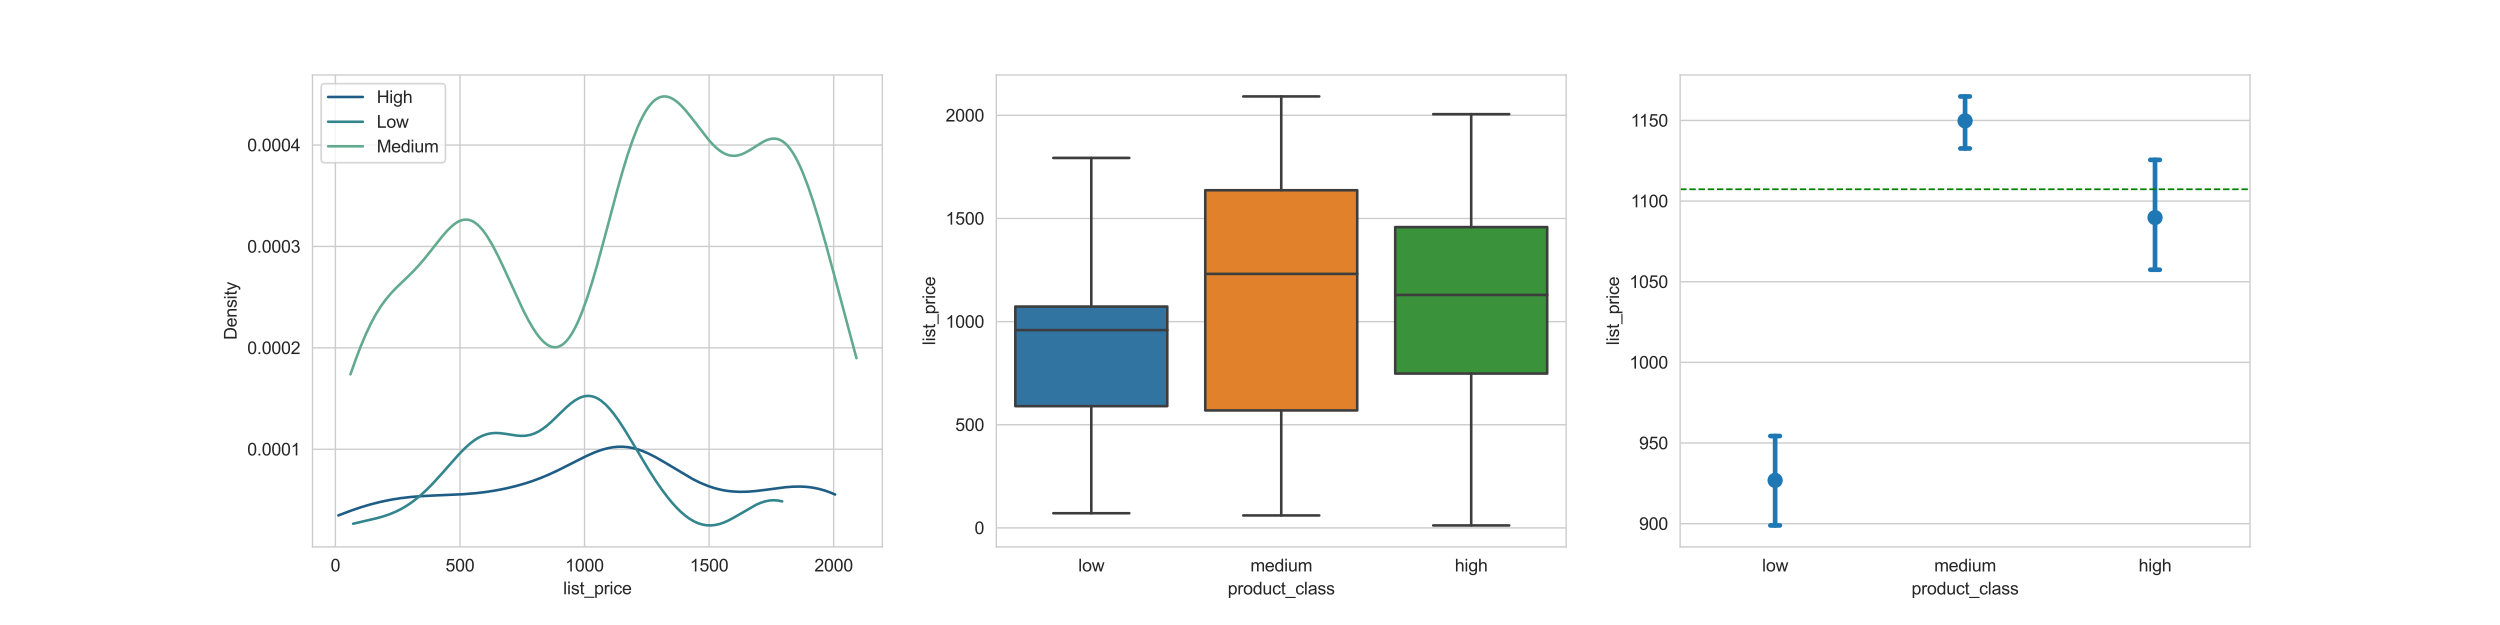 <?xml version="1.0" encoding="utf-8" standalone="no"?>
<!DOCTYPE svg PUBLIC "-//W3C//DTD SVG 1.1//EN"
  "http://www.w3.org/Graphics/SVG/1.1/DTD/svg11.dtd">
<svg height="360pt" version="1.1" viewBox="0 0 1440 360" width="1440pt" xmlns="http://www.w3.org/2000/svg" xmlns:xlink="http://www.w3.org/1999/xlink">
 <defs>
  <style type="text/css">*{stroke-linecap:butt;stroke-linejoin:round;}</style>
 </defs>
 <g id="figure_1">
  <g id="patch_1">
   <path d="M 0 360 
L 1440 360 
L 1440 0 
L 0 0 
z
" style="fill:#ffffff;"/>
  </g>
  <g id="axes_1">
   <g id="patch_2">
    <path d="M 180 315 
L 508.235 315 
L 508.235 43.2 
L 180 43.2 
z
" style="fill:#ffffff;"/>
   </g>
   <g id="matplotlib.axis_1">
    <g id="xtick_1">
     <g id="line2d_1">
      <path clip-path="url(#pbb5fc5c959)" d="M 193.196 315 
L 193.196 43.2 
" style="fill:none;stroke:#cccccc;stroke-linecap:round;stroke-width:0.8;"/>
     </g>
     <g id="text_1">
      <!-- 0 -->
      <g style="fill:#262626;" transform="translate(190.416 329.158)scale(0.1 -0.1)">
       <defs>
        <path d="M 266 2259 
Q 266 3072 433 3567 
Q 600 4063 929 4331 
Q 1259 4600 1759 4600 
Q 2128 4600 2406 4451 
Q 2684 4303 2865 4023 
Q 3047 3744 3150 3342 
Q 3253 2941 3253 2259 
Q 3253 1453 3087 958 
Q 2922 463 2592 192 
Q 2263 -78 1759 -78 
Q 1097 -78 719 397 
Q 266 969 266 2259 
z
M 844 2259 
Q 844 1131 1108 757 
Q 1372 384 1759 384 
Q 2147 384 2411 759 
Q 2675 1134 2675 2259 
Q 2675 3391 2411 3762 
Q 2147 4134 1753 4134 
Q 1366 4134 1134 3806 
Q 844 3388 844 2259 
z
" id="ArialMT-30" transform="scale(0.016)"/>
       </defs>
       <use xlink:href="#ArialMT-30"/>
      </g>
     </g>
    </g>
    <g id="xtick_2">
     <g id="line2d_2">
      <path clip-path="url(#pbb5fc5c959)" d="M 264.945 315 
L 264.945 43.2 
" style="fill:none;stroke:#cccccc;stroke-linecap:round;stroke-width:0.8;"/>
     </g>
     <g id="text_2">
      <!-- 500 -->
      <g style="fill:#262626;" transform="translate(256.603 329.158)scale(0.1 -0.1)">
       <defs>
        <path d="M 266 1200 
L 856 1250 
Q 922 819 1161 601 
Q 1400 384 1738 384 
Q 2144 384 2425 690 
Q 2706 997 2706 1503 
Q 2706 1984 2436 2262 
Q 2166 2541 1728 2541 
Q 1456 2541 1237 2417 
Q 1019 2294 894 2097 
L 366 2166 
L 809 4519 
L 3088 4519 
L 3088 3981 
L 1259 3981 
L 1013 2750 
Q 1425 3038 1878 3038 
Q 2478 3038 2890 2622 
Q 3303 2206 3303 1553 
Q 3303 931 2941 478 
Q 2500 -78 1738 -78 
Q 1113 -78 717 272 
Q 322 622 266 1200 
z
" id="ArialMT-35" transform="scale(0.016)"/>
       </defs>
       <use xlink:href="#ArialMT-35"/>
       <use x="55.615" xlink:href="#ArialMT-30"/>
       <use x="111.23" xlink:href="#ArialMT-30"/>
      </g>
     </g>
    </g>
    <g id="xtick_3">
     <g id="line2d_3">
      <path clip-path="url(#pbb5fc5c959)" d="M 336.693 315 
L 336.693 43.2 
" style="fill:none;stroke:#cccccc;stroke-linecap:round;stroke-width:0.8;"/>
     </g>
     <g id="text_3">
      <!-- 1000 -->
      <g style="fill:#262626;" transform="translate(325.571 329.158)scale(0.1 -0.1)">
       <defs>
        <path d="M 2384 0 
L 1822 0 
L 1822 3584 
Q 1619 3391 1289 3197 
Q 959 3003 697 2906 
L 697 3450 
Q 1169 3672 1522 3987 
Q 1875 4303 2022 4600 
L 2384 4600 
L 2384 0 
z
" id="ArialMT-31" transform="scale(0.016)"/>
       </defs>
       <use xlink:href="#ArialMT-31"/>
       <use x="55.615" xlink:href="#ArialMT-30"/>
       <use x="111.23" xlink:href="#ArialMT-30"/>
       <use x="166.846" xlink:href="#ArialMT-30"/>
      </g>
     </g>
    </g>
    <g id="xtick_4">
     <g id="line2d_4">
      <path clip-path="url(#pbb5fc5c959)" d="M 408.441 315 
L 408.441 43.2 
" style="fill:none;stroke:#cccccc;stroke-linecap:round;stroke-width:0.8;"/>
     </g>
     <g id="text_4">
      <!-- 1500 -->
      <g style="fill:#262626;" transform="translate(397.32 329.158)scale(0.1 -0.1)">
       <use xlink:href="#ArialMT-31"/>
       <use x="55.615" xlink:href="#ArialMT-35"/>
       <use x="111.23" xlink:href="#ArialMT-30"/>
       <use x="166.846" xlink:href="#ArialMT-30"/>
      </g>
     </g>
    </g>
    <g id="xtick_5">
     <g id="line2d_5">
      <path clip-path="url(#pbb5fc5c959)" d="M 480.19 315 
L 480.19 43.2 
" style="fill:none;stroke:#cccccc;stroke-linecap:round;stroke-width:0.8;"/>
     </g>
     <g id="text_5">
      <!-- 2000 -->
      <g style="fill:#262626;" transform="translate(469.068 329.158)scale(0.1 -0.1)">
       <defs>
        <path d="M 3222 541 
L 3222 0 
L 194 0 
Q 188 203 259 391 
Q 375 700 629 1000 
Q 884 1300 1366 1694 
Q 2113 2306 2375 2664 
Q 2638 3022 2638 3341 
Q 2638 3675 2398 3904 
Q 2159 4134 1775 4134 
Q 1369 4134 1125 3890 
Q 881 3647 878 3216 
L 300 3275 
Q 359 3922 746 4261 
Q 1134 4600 1788 4600 
Q 2447 4600 2831 4234 
Q 3216 3869 3216 3328 
Q 3216 3053 3103 2787 
Q 2991 2522 2730 2228 
Q 2469 1934 1863 1422 
Q 1356 997 1212 845 
Q 1069 694 975 541 
L 3222 541 
z
" id="ArialMT-32" transform="scale(0.016)"/>
       </defs>
       <use xlink:href="#ArialMT-32"/>
       <use x="55.615" xlink:href="#ArialMT-30"/>
       <use x="111.23" xlink:href="#ArialMT-30"/>
       <use x="166.846" xlink:href="#ArialMT-30"/>
      </g>
     </g>
    </g>
    <g id="text_6">
     <!-- list_price -->
     <g style="fill:#262626;" transform="translate(324.39 342.303)scale(0.1 -0.1)">
      <defs>
       <path d="M 409 0 
L 409 4581 
L 972 4581 
L 972 0 
L 409 0 
z
" id="ArialMT-6c" transform="scale(0.016)"/>
       <path d="M 425 3934 
L 425 4581 
L 988 4581 
L 988 3934 
L 425 3934 
z
M 425 0 
L 425 3319 
L 988 3319 
L 988 0 
L 425 0 
z
" id="ArialMT-69" transform="scale(0.016)"/>
       <path d="M 197 991 
L 753 1078 
Q 800 744 1014 566 
Q 1228 388 1613 388 
Q 2000 388 2187 545 
Q 2375 703 2375 916 
Q 2375 1106 2209 1216 
Q 2094 1291 1634 1406 
Q 1016 1563 777 1677 
Q 538 1791 414 1992 
Q 291 2194 291 2438 
Q 291 2659 392 2848 
Q 494 3038 669 3163 
Q 800 3259 1026 3326 
Q 1253 3394 1513 3394 
Q 1903 3394 2198 3281 
Q 2494 3169 2634 2976 
Q 2775 2784 2828 2463 
L 2278 2388 
Q 2241 2644 2061 2787 
Q 1881 2931 1553 2931 
Q 1166 2931 1000 2803 
Q 834 2675 834 2503 
Q 834 2394 903 2306 
Q 972 2216 1119 2156 
Q 1203 2125 1616 2013 
Q 2213 1853 2448 1751 
Q 2684 1650 2818 1456 
Q 2953 1263 2953 975 
Q 2953 694 2789 445 
Q 2625 197 2315 61 
Q 2006 -75 1616 -75 
Q 969 -75 630 194 
Q 291 463 197 991 
z
" id="ArialMT-73" transform="scale(0.016)"/>
       <path d="M 1650 503 
L 1731 6 
Q 1494 -44 1306 -44 
Q 1000 -44 831 53 
Q 663 150 594 308 
Q 525 466 525 972 
L 525 2881 
L 113 2881 
L 113 3319 
L 525 3319 
L 525 4141 
L 1084 4478 
L 1084 3319 
L 1650 3319 
L 1650 2881 
L 1084 2881 
L 1084 941 
Q 1084 700 1114 631 
Q 1144 563 1211 522 
Q 1278 481 1403 481 
Q 1497 481 1650 503 
z
" id="ArialMT-74" transform="scale(0.016)"/>
       <path d="M -97 -1272 
L -97 -866 
L 3631 -866 
L 3631 -1272 
L -97 -1272 
z
" id="ArialMT-5f" transform="scale(0.016)"/>
       <path d="M 422 -1272 
L 422 3319 
L 934 3319 
L 934 2888 
Q 1116 3141 1344 3267 
Q 1572 3394 1897 3394 
Q 2322 3394 2647 3175 
Q 2972 2956 3137 2557 
Q 3303 2159 3303 1684 
Q 3303 1175 3120 767 
Q 2938 359 2589 142 
Q 2241 -75 1856 -75 
Q 1575 -75 1351 44 
Q 1128 163 984 344 
L 984 -1272 
L 422 -1272 
z
M 931 1641 
Q 931 1000 1190 694 
Q 1450 388 1819 388 
Q 2194 388 2461 705 
Q 2728 1022 2728 1688 
Q 2728 2322 2467 2637 
Q 2206 2953 1844 2953 
Q 1484 2953 1207 2617 
Q 931 2281 931 1641 
z
" id="ArialMT-70" transform="scale(0.016)"/>
       <path d="M 416 0 
L 416 3319 
L 922 3319 
L 922 2816 
Q 1116 3169 1280 3281 
Q 1444 3394 1641 3394 
Q 1925 3394 2219 3213 
L 2025 2691 
Q 1819 2813 1613 2813 
Q 1428 2813 1281 2702 
Q 1134 2591 1072 2394 
Q 978 2094 978 1738 
L 978 0 
L 416 0 
z
" id="ArialMT-72" transform="scale(0.016)"/>
       <path d="M 2588 1216 
L 3141 1144 
Q 3050 572 2676 248 
Q 2303 -75 1759 -75 
Q 1078 -75 664 370 
Q 250 816 250 1647 
Q 250 2184 428 2587 
Q 606 2991 970 3192 
Q 1334 3394 1763 3394 
Q 2303 3394 2647 3120 
Q 2991 2847 3088 2344 
L 2541 2259 
Q 2463 2594 2264 2762 
Q 2066 2931 1784 2931 
Q 1359 2931 1093 2626 
Q 828 2322 828 1663 
Q 828 994 1084 691 
Q 1341 388 1753 388 
Q 2084 388 2306 591 
Q 2528 794 2588 1216 
z
" id="ArialMT-63" transform="scale(0.016)"/>
       <path d="M 2694 1069 
L 3275 997 
Q 3138 488 2766 206 
Q 2394 -75 1816 -75 
Q 1088 -75 661 373 
Q 234 822 234 1631 
Q 234 2469 665 2931 
Q 1097 3394 1784 3394 
Q 2450 3394 2872 2941 
Q 3294 2488 3294 1666 
Q 3294 1616 3291 1516 
L 816 1516 
Q 847 969 1125 678 
Q 1403 388 1819 388 
Q 2128 388 2347 550 
Q 2566 713 2694 1069 
z
M 847 1978 
L 2700 1978 
Q 2663 2397 2488 2606 
Q 2219 2931 1791 2931 
Q 1403 2931 1139 2672 
Q 875 2413 847 1978 
z
" id="ArialMT-65" transform="scale(0.016)"/>
      </defs>
      <use xlink:href="#ArialMT-6c"/>
      <use x="22.217" xlink:href="#ArialMT-69"/>
      <use x="44.434" xlink:href="#ArialMT-73"/>
      <use x="94.434" xlink:href="#ArialMT-74"/>
      <use x="122.217" xlink:href="#ArialMT-5f"/>
      <use x="177.832" xlink:href="#ArialMT-70"/>
      <use x="233.447" xlink:href="#ArialMT-72"/>
      <use x="266.748" xlink:href="#ArialMT-69"/>
      <use x="288.965" xlink:href="#ArialMT-63"/>
      <use x="338.965" xlink:href="#ArialMT-65"/>
     </g>
    </g>
   </g>
   <g id="matplotlib.axis_2">
    <g id="ytick_1">
     <g id="line2d_6">
      <path clip-path="url(#pbb5fc5c959)" d="M 180 258.778 
L 508.235 258.778 
" style="fill:none;stroke:#cccccc;stroke-linecap:round;stroke-width:0.8;"/>
     </g>
     <g id="text_7">
      <!-- 0.0001 -->
      <g style="fill:#262626;" transform="translate(142.417 262.357)scale(0.1 -0.1)">
       <defs>
        <path d="M 581 0 
L 581 641 
L 1222 641 
L 1222 0 
L 581 0 
z
" id="ArialMT-2e" transform="scale(0.016)"/>
       </defs>
       <use xlink:href="#ArialMT-30"/>
       <use x="55.615" xlink:href="#ArialMT-2e"/>
       <use x="83.398" xlink:href="#ArialMT-30"/>
       <use x="139.014" xlink:href="#ArialMT-30"/>
       <use x="194.629" xlink:href="#ArialMT-30"/>
       <use x="250.244" xlink:href="#ArialMT-31"/>
      </g>
     </g>
    </g>
    <g id="ytick_2">
     <g id="line2d_7">
      <path clip-path="url(#pbb5fc5c959)" d="M 180 200.366 
L 508.235 200.366 
" style="fill:none;stroke:#cccccc;stroke-linecap:round;stroke-width:0.8;"/>
     </g>
     <g id="text_8">
      <!-- 0.0002 -->
      <g style="fill:#262626;" transform="translate(142.417 203.945)scale(0.1 -0.1)">
       <use xlink:href="#ArialMT-30"/>
       <use x="55.615" xlink:href="#ArialMT-2e"/>
       <use x="83.398" xlink:href="#ArialMT-30"/>
       <use x="139.014" xlink:href="#ArialMT-30"/>
       <use x="194.629" xlink:href="#ArialMT-30"/>
       <use x="250.244" xlink:href="#ArialMT-32"/>
      </g>
     </g>
    </g>
    <g id="ytick_3">
     <g id="line2d_8">
      <path clip-path="url(#pbb5fc5c959)" d="M 180 141.954 
L 508.235 141.954 
" style="fill:none;stroke:#cccccc;stroke-linecap:round;stroke-width:0.8;"/>
     </g>
     <g id="text_9">
      <!-- 0.0003 -->
      <g style="fill:#262626;" transform="translate(142.417 145.533)scale(0.1 -0.1)">
       <defs>
        <path d="M 269 1209 
L 831 1284 
Q 928 806 1161 595 
Q 1394 384 1728 384 
Q 2125 384 2398 659 
Q 2672 934 2672 1341 
Q 2672 1728 2419 1979 
Q 2166 2231 1775 2231 
Q 1616 2231 1378 2169 
L 1441 2663 
Q 1497 2656 1531 2656 
Q 1891 2656 2178 2843 
Q 2466 3031 2466 3422 
Q 2466 3731 2256 3934 
Q 2047 4138 1716 4138 
Q 1388 4138 1169 3931 
Q 950 3725 888 3313 
L 325 3413 
Q 428 3978 793 4289 
Q 1159 4600 1703 4600 
Q 2078 4600 2393 4439 
Q 2709 4278 2876 4000 
Q 3044 3722 3044 3409 
Q 3044 3113 2884 2869 
Q 2725 2625 2413 2481 
Q 2819 2388 3044 2092 
Q 3269 1797 3269 1353 
Q 3269 753 2831 336 
Q 2394 -81 1725 -81 
Q 1122 -81 723 278 
Q 325 638 269 1209 
z
" id="ArialMT-33" transform="scale(0.016)"/>
       </defs>
       <use xlink:href="#ArialMT-30"/>
       <use x="55.615" xlink:href="#ArialMT-2e"/>
       <use x="83.398" xlink:href="#ArialMT-30"/>
       <use x="139.014" xlink:href="#ArialMT-30"/>
       <use x="194.629" xlink:href="#ArialMT-30"/>
       <use x="250.244" xlink:href="#ArialMT-33"/>
      </g>
     </g>
    </g>
    <g id="ytick_4">
     <g id="line2d_9">
      <path clip-path="url(#pbb5fc5c959)" d="M 180 83.543 
L 508.235 83.543 
" style="fill:none;stroke:#cccccc;stroke-linecap:round;stroke-width:0.8;"/>
     </g>
     <g id="text_10">
      <!-- 0.0004 -->
      <g style="fill:#262626;" transform="translate(142.417 87.122)scale(0.1 -0.1)">
       <defs>
        <path d="M 2069 0 
L 2069 1097 
L 81 1097 
L 81 1613 
L 2172 4581 
L 2631 4581 
L 2631 1613 
L 3250 1613 
L 3250 1097 
L 2631 1097 
L 2631 0 
L 2069 0 
z
M 2069 1613 
L 2069 3678 
L 634 1613 
L 2069 1613 
z
" id="ArialMT-34" transform="scale(0.016)"/>
       </defs>
       <use xlink:href="#ArialMT-30"/>
       <use x="55.615" xlink:href="#ArialMT-2e"/>
       <use x="83.398" xlink:href="#ArialMT-30"/>
       <use x="139.014" xlink:href="#ArialMT-30"/>
       <use x="194.629" xlink:href="#ArialMT-30"/>
       <use x="250.244" xlink:href="#ArialMT-34"/>
      </g>
     </g>
    </g>
    <g id="text_11">
     <!-- Density -->
     <g style="fill:#262626;" transform="translate(136.312 195.772)rotate(-90)scale(0.1 -0.1)">
      <defs>
       <path d="M 494 0 
L 494 4581 
L 2072 4581 
Q 2606 4581 2888 4516 
Q 3281 4425 3559 4188 
Q 3922 3881 4101 3404 
Q 4281 2928 4281 2316 
Q 4281 1794 4159 1391 
Q 4038 988 3847 723 
Q 3656 459 3429 307 
Q 3203 156 2883 78 
Q 2563 0 2147 0 
L 494 0 
z
M 1100 541 
L 2078 541 
Q 2531 541 2789 625 
Q 3047 709 3200 863 
Q 3416 1078 3536 1442 
Q 3656 1806 3656 2325 
Q 3656 3044 3420 3430 
Q 3184 3816 2847 3947 
Q 2603 4041 2063 4041 
L 1100 4041 
L 1100 541 
z
" id="ArialMT-44" transform="scale(0.016)"/>
       <path d="M 422 0 
L 422 3319 
L 928 3319 
L 928 2847 
Q 1294 3394 1984 3394 
Q 2284 3394 2536 3286 
Q 2788 3178 2913 3003 
Q 3038 2828 3088 2588 
Q 3119 2431 3119 2041 
L 3119 0 
L 2556 0 
L 2556 2019 
Q 2556 2363 2490 2533 
Q 2425 2703 2258 2804 
Q 2091 2906 1866 2906 
Q 1506 2906 1245 2678 
Q 984 2450 984 1813 
L 984 0 
L 422 0 
z
" id="ArialMT-6e" transform="scale(0.016)"/>
       <path d="M 397 -1278 
L 334 -750 
Q 519 -800 656 -800 
Q 844 -800 956 -737 
Q 1069 -675 1141 -563 
Q 1194 -478 1313 -144 
Q 1328 -97 1363 -6 
L 103 3319 
L 709 3319 
L 1400 1397 
Q 1534 1031 1641 628 
Q 1738 1016 1872 1384 
L 2581 3319 
L 3144 3319 
L 1881 -56 
Q 1678 -603 1566 -809 
Q 1416 -1088 1222 -1217 
Q 1028 -1347 759 -1347 
Q 597 -1347 397 -1278 
z
" id="ArialMT-79" transform="scale(0.016)"/>
      </defs>
      <use xlink:href="#ArialMT-44"/>
      <use x="72.217" xlink:href="#ArialMT-65"/>
      <use x="127.832" xlink:href="#ArialMT-6e"/>
      <use x="183.447" xlink:href="#ArialMT-73"/>
      <use x="233.447" xlink:href="#ArialMT-69"/>
      <use x="255.664" xlink:href="#ArialMT-74"/>
      <use x="283.447" xlink:href="#ArialMT-79"/>
     </g>
    </g>
   </g>
   <g id="line2d_10">
    <path clip-path="url(#pbb5fc5c959)" d="M 194.92 296.869 
L 202.108 294.143 
L 207.858 292.19 
L 213.609 290.478 
L 219.359 289.028 
L 225.109 287.848 
L 230.86 286.933 
L 236.61 286.261 
L 242.361 285.795 
L 250.986 285.363 
L 266.8 284.669 
L 273.988 284.081 
L 279.738 283.4 
L 285.489 282.506 
L 291.239 281.383 
L 296.989 280.013 
L 302.74 278.372 
L 307.053 276.945 
L 311.365 275.337 
L 315.678 273.545 
L 321.429 270.891 
L 328.617 267.272 
L 337.242 262.923 
L 341.555 260.983 
L 344.43 259.854 
L 347.305 258.897 
L 350.181 258.142 
L 353.056 257.615 
L 355.931 257.336 
L 358.806 257.319 
L 361.681 257.57 
L 364.557 258.086 
L 367.432 258.858 
L 370.307 259.868 
L 373.182 261.091 
L 377.495 263.26 
L 381.808 265.722 
L 399.059 275.974 
L 403.372 278.087 
L 407.684 279.868 
L 410.56 280.852 
L 413.435 281.667 
L 416.31 282.311 
L 419.185 282.789 
L 422.06 283.106 
L 426.373 283.302 
L 430.686 283.204 
L 434.999 282.87 
L 440.749 282.176 
L 452.25 280.668 
L 456.563 280.331 
L 460.876 280.251 
L 463.751 280.376 
L 466.626 280.664 
L 469.501 281.128 
L 472.376 281.776 
L 475.252 282.612 
L 478.127 283.634 
L 481.002 284.834 
L 481.002 284.834 
" style="fill:none;stroke:#1e5d86;stroke-linecap:round;stroke-width:1.5;"/>
   </g>
   <g id="line2d_11">
    <path clip-path="url(#pbb5fc5c959)" d="M 203.408 301.688 
L 209.617 300.214 
L 217.069 298.477 
L 220.794 297.434 
L 224.52 296.163 
L 228.246 294.594 
L 230.73 293.355 
L 233.213 291.946 
L 235.697 290.359 
L 238.181 288.589 
L 241.907 285.59 
L 245.633 282.192 
L 249.358 278.433 
L 254.326 272.987 
L 264.261 261.756 
L 267.987 257.974 
L 270.471 255.743 
L 272.955 253.805 
L 275.438 252.203 
L 277.922 250.962 
L 280.406 250.092 
L 282.89 249.58 
L 285.374 249.394 
L 287.858 249.48 
L 291.583 249.957 
L 297.793 250.914 
L 300.277 251.071 
L 302.76 250.968 
L 305.244 250.537 
L 307.728 249.734 
L 310.212 248.541 
L 312.696 246.97 
L 315.18 245.06 
L 317.663 242.875 
L 322.631 238.057 
L 326.357 234.491 
L 328.841 232.361 
L 331.324 230.56 
L 333.808 229.188 
L 335.05 228.689 
L 336.292 228.327 
L 337.534 228.107 
L 338.776 228.035 
L 340.018 228.114 
L 341.26 228.347 
L 342.502 228.734 
L 343.743 229.273 
L 344.985 229.964 
L 346.227 230.801 
L 348.711 232.897 
L 351.195 235.508 
L 353.679 238.57 
L 356.163 242.01 
L 359.888 247.707 
L 364.856 255.903 
L 373.549 270.417 
L 377.275 276.262 
L 381.001 281.708 
L 384.727 286.668 
L 387.21 289.666 
L 389.694 292.394 
L 392.178 294.834 
L 394.662 296.967 
L 397.146 298.778 
L 399.629 300.251 
L 402.113 301.377 
L 404.597 302.15 
L 407.081 302.568 
L 409.565 302.637 
L 412.049 302.373 
L 414.532 301.796 
L 417.016 300.938 
L 419.5 299.839 
L 423.226 297.846 
L 435.645 290.678 
L 438.129 289.623 
L 440.612 288.826 
L 443.096 288.324 
L 445.58 288.145 
L 448.064 288.301 
L 450.548 288.794 
L 450.548 288.794 
" style="fill:none;stroke:#33858d;stroke-linecap:round;stroke-width:1.5;"/>
   </g>
   <g id="line2d_12">
    <path clip-path="url(#pbb5fc5c959)" d="M 201.855 215.631 
L 204.784 207.351 
L 207.713 199.658 
L 210.643 192.668 
L 213.572 186.447 
L 216.501 181.013 
L 219.43 176.333 
L 222.36 172.323 
L 225.289 168.859 
L 228.218 165.789 
L 234.077 160.166 
L 238.471 155.812 
L 241.4 152.651 
L 244.329 149.24 
L 248.723 143.744 
L 254.582 136.318 
L 257.511 132.958 
L 260.44 130.109 
L 261.905 128.941 
L 263.369 127.975 
L 264.834 127.232 
L 266.299 126.732 
L 267.763 126.489 
L 269.228 126.516 
L 270.692 126.821 
L 272.157 127.408 
L 273.622 128.279 
L 275.086 129.429 
L 276.551 130.853 
L 278.016 132.54 
L 279.48 134.477 
L 280.945 136.648 
L 283.874 141.613 
L 286.803 147.262 
L 289.733 153.403 
L 301.45 178.871 
L 304.379 184.508 
L 307.308 189.503 
L 308.773 191.71 
L 310.237 193.696 
L 311.702 195.445 
L 313.167 196.936 
L 314.631 198.154 
L 316.096 199.082 
L 317.56 199.704 
L 319.025 200.005 
L 320.49 199.974 
L 321.954 199.6 
L 323.419 198.872 
L 324.884 197.784 
L 326.348 196.331 
L 327.813 194.512 
L 329.277 192.327 
L 330.742 189.78 
L 332.207 186.879 
L 333.671 183.632 
L 335.136 180.054 
L 338.065 171.972 
L 340.994 162.801 
L 343.924 152.754 
L 348.318 136.596 
L 355.641 109.124 
L 358.57 98.779 
L 361.499 89.193 
L 364.428 80.583 
L 367.358 73.121 
L 368.822 69.861 
L 370.287 66.929 
L 371.752 64.333 
L 373.216 62.078 
L 374.681 60.164 
L 376.145 58.59 
L 377.61 57.35 
L 379.075 56.438 
L 380.539 55.843 
L 382.004 55.555 
L 383.469 55.558 
L 384.933 55.838 
L 386.398 56.377 
L 387.862 57.156 
L 389.327 58.156 
L 390.792 59.356 
L 392.256 60.733 
L 395.186 63.928 
L 398.115 67.552 
L 408.367 80.781 
L 411.296 83.931 
L 412.761 85.296 
L 414.226 86.498 
L 415.69 87.524 
L 417.155 88.362 
L 418.62 89.006 
L 420.084 89.45 
L 421.549 89.694 
L 423.013 89.741 
L 424.478 89.598 
L 425.943 89.276 
L 427.407 88.79 
L 428.872 88.159 
L 431.801 86.554 
L 439.124 81.933 
L 440.589 81.176 
L 442.054 80.555 
L 443.518 80.106 
L 444.983 79.861 
L 446.447 79.848 
L 447.912 80.095 
L 449.377 80.624 
L 450.841 81.454 
L 452.306 82.601 
L 453.771 84.074 
L 455.235 85.88 
L 456.7 88.02 
L 458.164 90.493 
L 459.629 93.29 
L 461.094 96.403 
L 462.558 99.817 
L 465.488 107.483 
L 468.417 116.13 
L 471.346 125.582 
L 475.74 140.875 
L 481.599 162.484 
L 493.316 206.302 
L 493.316 206.302 
" style="fill:none;stroke:#61aa90;stroke-linecap:round;stroke-width:1.5;"/>
   </g>
   <g id="patch_3">
    <path d="M 180 315 
L 180 43.2 
" style="fill:none;stroke:#cccccc;stroke-linecap:square;stroke-linejoin:miter;stroke-width:0.8;"/>
   </g>
   <g id="patch_4">
    <path d="M 508.235 315 
L 508.235 43.2 
" style="fill:none;stroke:#cccccc;stroke-linecap:square;stroke-linejoin:miter;stroke-width:0.8;"/>
   </g>
   <g id="patch_5">
    <path d="M 180 315 
L 508.235 315 
" style="fill:none;stroke:#cccccc;stroke-linecap:square;stroke-linejoin:miter;stroke-width:0.8;"/>
   </g>
   <g id="patch_6">
    <path d="M 180 43.2 
L 508.235 43.2 
" style="fill:none;stroke:#cccccc;stroke-linecap:square;stroke-linejoin:miter;stroke-width:0.8;"/>
   </g>
   <g id="legend_1">
    <g id="patch_7">
     <path d="M 187 93.753 
L 254.564 93.753 
Q 256.564 93.753 256.564 91.753 
L 256.564 50.2 
Q 256.564 48.2 254.564 48.2 
L 187 48.2 
Q 185 48.2 185 50.2 
L 185 91.753 
Q 185 93.753 187 93.753 
z
" style="fill:#ffffff;opacity:0.8;stroke:#cccccc;stroke-linejoin:miter;"/>
    </g>
    <g id="line2d_13">
     <path d="M 189 55.858 
L 209 55.858 
" style="fill:none;stroke:#1e5d86;stroke-linecap:round;stroke-width:1.5;"/>
    </g>
    <g id="line2d_14"/>
    <g id="text_12">
     <!-- High -->
     <g style="fill:#262626;" transform="translate(217 59.358)scale(0.1 -0.1)">
      <defs>
       <path d="M 513 0 
L 513 4581 
L 1119 4581 
L 1119 2700 
L 3500 2700 
L 3500 4581 
L 4106 4581 
L 4106 0 
L 3500 0 
L 3500 2159 
L 1119 2159 
L 1119 0 
L 513 0 
z
" id="ArialMT-48" transform="scale(0.016)"/>
       <path d="M 319 -275 
L 866 -356 
Q 900 -609 1056 -725 
Q 1266 -881 1628 -881 
Q 2019 -881 2231 -725 
Q 2444 -569 2519 -288 
Q 2563 -116 2559 434 
Q 2191 0 1641 0 
Q 956 0 581 494 
Q 206 988 206 1678 
Q 206 2153 378 2554 
Q 550 2956 876 3175 
Q 1203 3394 1644 3394 
Q 2231 3394 2613 2919 
L 2613 3319 
L 3131 3319 
L 3131 450 
Q 3131 -325 2973 -648 
Q 2816 -972 2473 -1159 
Q 2131 -1347 1631 -1347 
Q 1038 -1347 672 -1080 
Q 306 -813 319 -275 
z
M 784 1719 
Q 784 1066 1043 766 
Q 1303 466 1694 466 
Q 2081 466 2343 764 
Q 2606 1063 2606 1700 
Q 2606 2309 2336 2618 
Q 2066 2928 1684 2928 
Q 1309 2928 1046 2623 
Q 784 2319 784 1719 
z
" id="ArialMT-67" transform="scale(0.016)"/>
       <path d="M 422 0 
L 422 4581 
L 984 4581 
L 984 2938 
Q 1378 3394 1978 3394 
Q 2347 3394 2619 3248 
Q 2891 3103 3008 2847 
Q 3125 2591 3125 2103 
L 3125 0 
L 2563 0 
L 2563 2103 
Q 2563 2525 2380 2717 
Q 2197 2909 1863 2909 
Q 1613 2909 1392 2779 
Q 1172 2650 1078 2428 
Q 984 2206 984 1816 
L 984 0 
L 422 0 
z
" id="ArialMT-68" transform="scale(0.016)"/>
      </defs>
      <use xlink:href="#ArialMT-48"/>
      <use x="72.217" xlink:href="#ArialMT-69"/>
      <use x="94.434" xlink:href="#ArialMT-67"/>
      <use x="150.049" xlink:href="#ArialMT-68"/>
     </g>
    </g>
    <g id="line2d_15">
     <path d="M 189 70.12 
L 209 70.12 
" style="fill:none;stroke:#33858d;stroke-linecap:round;stroke-width:1.5;"/>
    </g>
    <g id="line2d_16"/>
    <g id="text_13">
     <!-- Low -->
     <g style="fill:#262626;" transform="translate(217 73.62)scale(0.1 -0.1)">
      <defs>
       <path d="M 469 0 
L 469 4581 
L 1075 4581 
L 1075 541 
L 3331 541 
L 3331 0 
L 469 0 
z
" id="ArialMT-4c" transform="scale(0.016)"/>
       <path d="M 213 1659 
Q 213 2581 725 3025 
Q 1153 3394 1769 3394 
Q 2453 3394 2887 2945 
Q 3322 2497 3322 1706 
Q 3322 1066 3130 698 
Q 2938 331 2570 128 
Q 2203 -75 1769 -75 
Q 1072 -75 642 372 
Q 213 819 213 1659 
z
M 791 1659 
Q 791 1022 1069 705 
Q 1347 388 1769 388 
Q 2188 388 2466 706 
Q 2744 1025 2744 1678 
Q 2744 2294 2464 2611 
Q 2184 2928 1769 2928 
Q 1347 2928 1069 2612 
Q 791 2297 791 1659 
z
" id="ArialMT-6f" transform="scale(0.016)"/>
       <path d="M 1034 0 
L 19 3319 
L 600 3319 
L 1128 1403 
L 1325 691 
Q 1338 744 1497 1375 
L 2025 3319 
L 2603 3319 
L 3100 1394 
L 3266 759 
L 3456 1400 
L 4025 3319 
L 4572 3319 
L 3534 0 
L 2950 0 
L 2422 1988 
L 2294 2553 
L 1622 0 
L 1034 0 
z
" id="ArialMT-77" transform="scale(0.016)"/>
      </defs>
      <use xlink:href="#ArialMT-4c"/>
      <use x="55.615" xlink:href="#ArialMT-6f"/>
      <use x="111.23" xlink:href="#ArialMT-77"/>
     </g>
    </g>
    <g id="line2d_17">
     <path d="M 189 84.266 
L 209 84.266 
" style="fill:none;stroke:#61aa90;stroke-linecap:round;stroke-width:1.5;"/>
    </g>
    <g id="line2d_18"/>
    <g id="text_14">
     <!-- Medium -->
     <g style="fill:#262626;" transform="translate(217 87.766)scale(0.1 -0.1)">
      <defs>
       <path d="M 475 0 
L 475 4581 
L 1388 4581 
L 2472 1338 
Q 2622 884 2691 659 
Q 2769 909 2934 1394 
L 4031 4581 
L 4847 4581 
L 4847 0 
L 4263 0 
L 4263 3834 
L 2931 0 
L 2384 0 
L 1059 3900 
L 1059 0 
L 475 0 
z
" id="ArialMT-4d" transform="scale(0.016)"/>
       <path d="M 2575 0 
L 2575 419 
Q 2259 -75 1647 -75 
Q 1250 -75 917 144 
Q 584 363 401 755 
Q 219 1147 219 1656 
Q 219 2153 384 2558 
Q 550 2963 881 3178 
Q 1213 3394 1622 3394 
Q 1922 3394 2156 3267 
Q 2391 3141 2538 2938 
L 2538 4581 
L 3097 4581 
L 3097 0 
L 2575 0 
z
M 797 1656 
Q 797 1019 1065 703 
Q 1334 388 1700 388 
Q 2069 388 2326 689 
Q 2584 991 2584 1609 
Q 2584 2291 2321 2609 
Q 2059 2928 1675 2928 
Q 1300 2928 1048 2622 
Q 797 2316 797 1656 
z
" id="ArialMT-64" transform="scale(0.016)"/>
       <path d="M 2597 0 
L 2597 488 
Q 2209 -75 1544 -75 
Q 1250 -75 995 37 
Q 741 150 617 320 
Q 494 491 444 738 
Q 409 903 409 1263 
L 409 3319 
L 972 3319 
L 972 1478 
Q 972 1038 1006 884 
Q 1059 663 1231 536 
Q 1403 409 1656 409 
Q 1909 409 2131 539 
Q 2353 669 2445 892 
Q 2538 1116 2538 1541 
L 2538 3319 
L 3100 3319 
L 3100 0 
L 2597 0 
z
" id="ArialMT-75" transform="scale(0.016)"/>
       <path d="M 422 0 
L 422 3319 
L 925 3319 
L 925 2853 
Q 1081 3097 1340 3245 
Q 1600 3394 1931 3394 
Q 2300 3394 2536 3241 
Q 2772 3088 2869 2813 
Q 3263 3394 3894 3394 
Q 4388 3394 4653 3120 
Q 4919 2847 4919 2278 
L 4919 0 
L 4359 0 
L 4359 2091 
Q 4359 2428 4304 2576 
Q 4250 2725 4106 2815 
Q 3963 2906 3769 2906 
Q 3419 2906 3187 2673 
Q 2956 2441 2956 1928 
L 2956 0 
L 2394 0 
L 2394 2156 
Q 2394 2531 2256 2718 
Q 2119 2906 1806 2906 
Q 1569 2906 1367 2781 
Q 1166 2656 1075 2415 
Q 984 2175 984 1722 
L 984 0 
L 422 0 
z
" id="ArialMT-6d" transform="scale(0.016)"/>
      </defs>
      <use xlink:href="#ArialMT-4d"/>
      <use x="83.301" xlink:href="#ArialMT-65"/>
      <use x="138.916" xlink:href="#ArialMT-64"/>
      <use x="194.531" xlink:href="#ArialMT-69"/>
      <use x="216.748" xlink:href="#ArialMT-75"/>
      <use x="272.363" xlink:href="#ArialMT-6d"/>
     </g>
    </g>
   </g>
  </g>
  <g id="axes_2">
   <g id="patch_8">
    <path d="M 573.882 315 
L 902.118 315 
L 902.118 43.2 
L 573.882 43.2 
z
" style="fill:#ffffff;"/>
   </g>
   <g id="matplotlib.axis_3">
    <g id="xtick_6">
     <g id="text_15">
      <!-- low -->
      <g style="fill:#262626;" transform="translate(621.086 329.158)scale(0.1 -0.1)">
       <use xlink:href="#ArialMT-6c"/>
       <use x="22.217" xlink:href="#ArialMT-6f"/>
       <use x="77.832" xlink:href="#ArialMT-77"/>
      </g>
     </g>
    </g>
    <g id="xtick_7">
     <g id="text_16">
      <!-- medium -->
      <g style="fill:#262626;" transform="translate(720.218 329.158)scale(0.1 -0.1)">
       <use xlink:href="#ArialMT-6d"/>
       <use x="83.301" xlink:href="#ArialMT-65"/>
       <use x="138.916" xlink:href="#ArialMT-64"/>
       <use x="194.531" xlink:href="#ArialMT-69"/>
       <use x="216.748" xlink:href="#ArialMT-75"/>
       <use x="272.363" xlink:href="#ArialMT-6d"/>
      </g>
     </g>
    </g>
    <g id="xtick_8">
     <g id="text_17">
      <!-- high -->
      <g style="fill:#262626;" transform="translate(837.959 329.158)scale(0.1 -0.1)">
       <use xlink:href="#ArialMT-68"/>
       <use x="55.615" xlink:href="#ArialMT-69"/>
       <use x="77.832" xlink:href="#ArialMT-67"/>
       <use x="133.447" xlink:href="#ArialMT-68"/>
      </g>
     </g>
    </g>
    <g id="text_18">
     <!-- product_class -->
     <g style="fill:#262626;" transform="translate(707.152 342.42)scale(0.1 -0.1)">
      <defs>
       <path d="M 2588 409 
Q 2275 144 1986 34 
Q 1697 -75 1366 -75 
Q 819 -75 525 192 
Q 231 459 231 875 
Q 231 1119 342 1320 
Q 453 1522 633 1644 
Q 813 1766 1038 1828 
Q 1203 1872 1538 1913 
Q 2219 1994 2541 2106 
Q 2544 2222 2544 2253 
Q 2544 2597 2384 2738 
Q 2169 2928 1744 2928 
Q 1347 2928 1158 2789 
Q 969 2650 878 2297 
L 328 2372 
Q 403 2725 575 2942 
Q 747 3159 1072 3276 
Q 1397 3394 1825 3394 
Q 2250 3394 2515 3294 
Q 2781 3194 2906 3042 
Q 3031 2891 3081 2659 
Q 3109 2516 3109 2141 
L 3109 1391 
Q 3109 606 3145 398 
Q 3181 191 3288 0 
L 2700 0 
Q 2613 175 2588 409 
z
M 2541 1666 
Q 2234 1541 1622 1453 
Q 1275 1403 1131 1340 
Q 988 1278 909 1158 
Q 831 1038 831 891 
Q 831 666 1001 516 
Q 1172 366 1500 366 
Q 1825 366 2078 508 
Q 2331 650 2450 897 
Q 2541 1088 2541 1459 
L 2541 1666 
z
" id="ArialMT-61" transform="scale(0.016)"/>
      </defs>
      <use xlink:href="#ArialMT-70"/>
      <use x="55.615" xlink:href="#ArialMT-72"/>
      <use x="88.916" xlink:href="#ArialMT-6f"/>
      <use x="144.531" xlink:href="#ArialMT-64"/>
      <use x="200.146" xlink:href="#ArialMT-75"/>
      <use x="255.762" xlink:href="#ArialMT-63"/>
      <use x="305.762" xlink:href="#ArialMT-74"/>
      <use x="333.545" xlink:href="#ArialMT-5f"/>
      <use x="389.16" xlink:href="#ArialMT-63"/>
      <use x="439.16" xlink:href="#ArialMT-6c"/>
      <use x="461.377" xlink:href="#ArialMT-61"/>
      <use x="516.992" xlink:href="#ArialMT-73"/>
      <use x="566.992" xlink:href="#ArialMT-73"/>
     </g>
    </g>
   </g>
   <g id="matplotlib.axis_4">
    <g id="ytick_5">
     <g id="line2d_19">
      <path clip-path="url(#pc144108597)" d="M 573.882 304.073 
L 902.118 304.073 
" style="fill:none;stroke:#cccccc;stroke-linecap:round;stroke-width:0.8;"/>
     </g>
     <g id="text_19">
      <!-- 0 -->
      <g style="fill:#262626;" transform="translate(561.321 307.651)scale(0.1 -0.1)">
       <use xlink:href="#ArialMT-30"/>
      </g>
     </g>
    </g>
    <g id="ytick_6">
     <g id="line2d_20">
      <path clip-path="url(#pc144108597)" d="M 573.882 244.66 
L 902.118 244.66 
" style="fill:none;stroke:#cccccc;stroke-linecap:round;stroke-width:0.8;"/>
     </g>
     <g id="text_20">
      <!-- 500 -->
      <g style="fill:#262626;" transform="translate(550.2 248.239)scale(0.1 -0.1)">
       <use xlink:href="#ArialMT-35"/>
       <use x="55.615" xlink:href="#ArialMT-30"/>
       <use x="111.23" xlink:href="#ArialMT-30"/>
      </g>
     </g>
    </g>
    <g id="ytick_7">
     <g id="line2d_21">
      <path clip-path="url(#pc144108597)" d="M 573.882 185.248 
L 902.118 185.248 
" style="fill:none;stroke:#cccccc;stroke-linecap:round;stroke-width:0.8;"/>
     </g>
     <g id="text_21">
      <!-- 1000 -->
      <g style="fill:#262626;" transform="translate(544.639 188.827)scale(0.1 -0.1)">
       <use xlink:href="#ArialMT-31"/>
       <use x="55.615" xlink:href="#ArialMT-30"/>
       <use x="111.23" xlink:href="#ArialMT-30"/>
       <use x="166.846" xlink:href="#ArialMT-30"/>
      </g>
     </g>
    </g>
    <g id="ytick_8">
     <g id="line2d_22">
      <path clip-path="url(#pc144108597)" d="M 573.882 125.836 
L 902.118 125.836 
" style="fill:none;stroke:#cccccc;stroke-linecap:round;stroke-width:0.8;"/>
     </g>
     <g id="text_22">
      <!-- 1500 -->
      <g style="fill:#262626;" transform="translate(544.639 129.415)scale(0.1 -0.1)">
       <use xlink:href="#ArialMT-31"/>
       <use x="55.615" xlink:href="#ArialMT-35"/>
       <use x="111.23" xlink:href="#ArialMT-30"/>
       <use x="166.846" xlink:href="#ArialMT-30"/>
      </g>
     </g>
    </g>
    <g id="ytick_9">
     <g id="line2d_23">
      <path clip-path="url(#pc144108597)" d="M 573.882 66.423 
L 902.118 66.423 
" style="fill:none;stroke:#cccccc;stroke-linecap:round;stroke-width:0.8;"/>
     </g>
     <g id="text_23">
      <!-- 2000 -->
      <g style="fill:#262626;" transform="translate(544.639 70.002)scale(0.1 -0.1)">
       <use xlink:href="#ArialMT-32"/>
       <use x="55.615" xlink:href="#ArialMT-30"/>
       <use x="111.23" xlink:href="#ArialMT-30"/>
       <use x="166.846" xlink:href="#ArialMT-30"/>
      </g>
     </g>
    </g>
    <g id="text_24">
     <!-- list_price -->
     <g style="fill:#262626;" transform="translate(538.651 198.828)rotate(-90)scale(0.1 -0.1)">
      <use xlink:href="#ArialMT-6c"/>
      <use x="22.217" xlink:href="#ArialMT-69"/>
      <use x="44.434" xlink:href="#ArialMT-73"/>
      <use x="94.434" xlink:href="#ArialMT-74"/>
      <use x="122.217" xlink:href="#ArialMT-5f"/>
      <use x="177.832" xlink:href="#ArialMT-70"/>
      <use x="233.447" xlink:href="#ArialMT-72"/>
      <use x="266.748" xlink:href="#ArialMT-69"/>
      <use x="288.965" xlink:href="#ArialMT-63"/>
      <use x="338.965" xlink:href="#ArialMT-65"/>
     </g>
    </g>
   </g>
   <g id="patch_9">
    <path clip-path="url(#pc144108597)" d="M 584.824 233.935 
L 672.353 233.935 
L 672.353 176.565 
L 584.824 176.565 
L 584.824 233.935 
z
" style="fill:#3274a1;stroke:#3d3d3d;stroke-linejoin:miter;stroke-width:1.5;"/>
   </g>
   <g id="patch_10">
    <path clip-path="url(#pc144108597)" d="M 694.235 236.395 
L 781.765 236.395 
L 781.765 109.569 
L 694.235 109.569 
L 694.235 236.395 
z
" style="fill:#e1812c;stroke:#3d3d3d;stroke-linejoin:miter;stroke-width:1.5;"/>
   </g>
   <g id="patch_11">
    <path clip-path="url(#pc144108597)" d="M 803.647 215.172 
L 891.176 215.172 
L 891.176 130.806 
L 803.647 130.806 
L 803.647 215.172 
z
" style="fill:#3a923a;stroke:#3d3d3d;stroke-linejoin:miter;stroke-width:1.5;"/>
   </g>
   <g id="line2d_24">
    <path clip-path="url(#pc144108597)" d="M 628.588 233.935 
L 628.588 295.617 
" style="fill:none;stroke:#3d3d3d;stroke-linecap:round;stroke-width:1.5;"/>
   </g>
   <g id="line2d_25">
    <path clip-path="url(#pc144108597)" d="M 628.588 176.565 
L 628.588 90.969 
" style="fill:none;stroke:#3d3d3d;stroke-linecap:round;stroke-width:1.5;"/>
   </g>
   <g id="line2d_26">
    <path clip-path="url(#pc144108597)" d="M 606.706 295.617 
L 650.471 295.617 
" style="fill:none;stroke:#3d3d3d;stroke-linecap:round;stroke-width:1.5;"/>
   </g>
   <g id="line2d_27">
    <path clip-path="url(#pc144108597)" d="M 606.706 90.969 
L 650.471 90.969 
" style="fill:none;stroke:#3d3d3d;stroke-linecap:round;stroke-width:1.5;"/>
   </g>
   <g id="line2d_28"/>
   <g id="line2d_29">
    <path clip-path="url(#pc144108597)" d="M 738 236.395 
L 738 296.903 
" style="fill:none;stroke:#3d3d3d;stroke-linecap:round;stroke-width:1.5;"/>
   </g>
   <g id="line2d_30">
    <path clip-path="url(#pc144108597)" d="M 738 109.569 
L 738 55.555 
" style="fill:none;stroke:#3d3d3d;stroke-linecap:round;stroke-width:1.5;"/>
   </g>
   <g id="line2d_31">
    <path clip-path="url(#pc144108597)" d="M 716.118 296.903 
L 759.882 296.903 
" style="fill:none;stroke:#3d3d3d;stroke-linecap:round;stroke-width:1.5;"/>
   </g>
   <g id="line2d_32">
    <path clip-path="url(#pc144108597)" d="M 716.118 55.555 
L 759.882 55.555 
" style="fill:none;stroke:#3d3d3d;stroke-linecap:round;stroke-width:1.5;"/>
   </g>
   <g id="line2d_33"/>
   <g id="line2d_34">
    <path clip-path="url(#pc144108597)" d="M 847.412 215.172 
L 847.412 302.645 
" style="fill:none;stroke:#3d3d3d;stroke-linecap:round;stroke-width:1.5;"/>
   </g>
   <g id="line2d_35">
    <path clip-path="url(#pc144108597)" d="M 847.412 130.806 
L 847.412 65.751 
" style="fill:none;stroke:#3d3d3d;stroke-linecap:round;stroke-width:1.5;"/>
   </g>
   <g id="line2d_36">
    <path clip-path="url(#pc144108597)" d="M 825.529 302.645 
L 869.294 302.645 
" style="fill:none;stroke:#3d3d3d;stroke-linecap:round;stroke-width:1.5;"/>
   </g>
   <g id="line2d_37">
    <path clip-path="url(#pc144108597)" d="M 825.529 65.751 
L 869.294 65.751 
" style="fill:none;stroke:#3d3d3d;stroke-linecap:round;stroke-width:1.5;"/>
   </g>
   <g id="line2d_38"/>
   <g id="line2d_39">
    <path clip-path="url(#pc144108597)" d="M 584.824 190.151 
L 672.353 190.151 
" style="fill:none;stroke:#3d3d3d;stroke-linecap:round;stroke-width:1.5;"/>
   </g>
   <g id="line2d_40">
    <path clip-path="url(#pc144108597)" d="M 694.235 157.782 
L 781.765 157.782 
" style="fill:none;stroke:#3d3d3d;stroke-linecap:round;stroke-width:1.5;"/>
   </g>
   <g id="line2d_41">
    <path clip-path="url(#pc144108597)" d="M 803.647 169.904 
L 891.176 169.904 
" style="fill:none;stroke:#3d3d3d;stroke-linecap:round;stroke-width:1.5;"/>
   </g>
   <g id="patch_12">
    <path d="M 573.882 315 
L 573.882 43.2 
" style="fill:none;stroke:#cccccc;stroke-linecap:square;stroke-linejoin:miter;stroke-width:0.8;"/>
   </g>
   <g id="patch_13">
    <path d="M 902.118 315 
L 902.118 43.2 
" style="fill:none;stroke:#cccccc;stroke-linecap:square;stroke-linejoin:miter;stroke-width:0.8;"/>
   </g>
   <g id="patch_14">
    <path d="M 573.882 315 
L 902.118 315 
" style="fill:none;stroke:#cccccc;stroke-linecap:square;stroke-linejoin:miter;stroke-width:0.8;"/>
   </g>
   <g id="patch_15">
    <path d="M 573.882 43.2 
L 902.118 43.2 
" style="fill:none;stroke:#cccccc;stroke-linecap:square;stroke-linejoin:miter;stroke-width:0.8;"/>
   </g>
  </g>
  <g id="axes_3">
   <g id="patch_16">
    <path d="M 967.765 315 
L 1296 315 
L 1296 43.2 
L 967.765 43.2 
z
" style="fill:#ffffff;"/>
   </g>
   <g id="matplotlib.axis_5">
    <g id="xtick_9">
     <g id="text_25">
      <!-- low -->
      <g style="fill:#262626;" transform="translate(1014.968 329.158)scale(0.1 -0.1)">
       <use xlink:href="#ArialMT-6c"/>
       <use x="22.217" xlink:href="#ArialMT-6f"/>
       <use x="77.832" xlink:href="#ArialMT-77"/>
      </g>
     </g>
    </g>
    <g id="xtick_10">
     <g id="text_26">
      <!-- medium -->
      <g style="fill:#262626;" transform="translate(1114.1 329.158)scale(0.1 -0.1)">
       <use xlink:href="#ArialMT-6d"/>
       <use x="83.301" xlink:href="#ArialMT-65"/>
       <use x="138.916" xlink:href="#ArialMT-64"/>
       <use x="194.531" xlink:href="#ArialMT-69"/>
       <use x="216.748" xlink:href="#ArialMT-75"/>
       <use x="272.363" xlink:href="#ArialMT-6d"/>
      </g>
     </g>
    </g>
    <g id="xtick_11">
     <g id="text_27">
      <!-- high -->
      <g style="fill:#262626;" transform="translate(1231.842 329.158)scale(0.1 -0.1)">
       <use xlink:href="#ArialMT-68"/>
       <use x="55.615" xlink:href="#ArialMT-69"/>
       <use x="77.832" xlink:href="#ArialMT-67"/>
       <use x="133.447" xlink:href="#ArialMT-68"/>
      </g>
     </g>
    </g>
    <g id="text_28">
     <!-- product_class -->
     <g style="fill:#262626;" transform="translate(1101.035 342.42)scale(0.1 -0.1)">
      <use xlink:href="#ArialMT-70"/>
      <use x="55.615" xlink:href="#ArialMT-72"/>
      <use x="88.916" xlink:href="#ArialMT-6f"/>
      <use x="144.531" xlink:href="#ArialMT-64"/>
      <use x="200.146" xlink:href="#ArialMT-75"/>
      <use x="255.762" xlink:href="#ArialMT-63"/>
      <use x="305.762" xlink:href="#ArialMT-74"/>
      <use x="333.545" xlink:href="#ArialMT-5f"/>
      <use x="389.16" xlink:href="#ArialMT-63"/>
      <use x="439.16" xlink:href="#ArialMT-6c"/>
      <use x="461.377" xlink:href="#ArialMT-61"/>
      <use x="516.992" xlink:href="#ArialMT-73"/>
      <use x="566.992" xlink:href="#ArialMT-73"/>
     </g>
    </g>
   </g>
   <g id="matplotlib.axis_6">
    <g id="ytick_10">
     <g id="line2d_42">
      <path clip-path="url(#p1a4a037c14)" d="M 967.765 301.647 
L 1296 301.647 
" style="fill:none;stroke:#cccccc;stroke-linecap:round;stroke-width:0.8;"/>
     </g>
     <g id="text_29">
      <!-- 900 -->
      <g style="fill:#262626;" transform="translate(944.082 305.226)scale(0.1 -0.1)">
       <defs>
        <path d="M 350 1059 
L 891 1109 
Q 959 728 1153 556 
Q 1347 384 1650 384 
Q 1909 384 2104 503 
Q 2300 622 2425 820 
Q 2550 1019 2634 1356 
Q 2719 1694 2719 2044 
Q 2719 2081 2716 2156 
Q 2547 1888 2255 1720 
Q 1963 1553 1622 1553 
Q 1053 1553 659 1965 
Q 266 2378 266 3053 
Q 266 3750 677 4175 
Q 1088 4600 1706 4600 
Q 2153 4600 2523 4359 
Q 2894 4119 3086 3673 
Q 3278 3228 3278 2384 
Q 3278 1506 3087 986 
Q 2897 466 2520 194 
Q 2144 -78 1638 -78 
Q 1100 -78 759 220 
Q 419 519 350 1059 
z
M 2653 3081 
Q 2653 3566 2395 3850 
Q 2138 4134 1775 4134 
Q 1400 4134 1122 3828 
Q 844 3522 844 3034 
Q 844 2597 1108 2323 
Q 1372 2050 1759 2050 
Q 2150 2050 2401 2323 
Q 2653 2597 2653 3081 
z
" id="ArialMT-39" transform="scale(0.016)"/>
       </defs>
       <use xlink:href="#ArialMT-39"/>
       <use x="55.615" xlink:href="#ArialMT-30"/>
       <use x="111.23" xlink:href="#ArialMT-30"/>
      </g>
     </g>
    </g>
    <g id="ytick_11">
     <g id="line2d_43">
      <path clip-path="url(#p1a4a037c14)" d="M 967.765 255.192 
L 1296 255.192 
" style="fill:none;stroke:#cccccc;stroke-linecap:round;stroke-width:0.8;"/>
     </g>
     <g id="text_30">
      <!-- 950 -->
      <g style="fill:#262626;" transform="translate(944.082 258.771)scale(0.1 -0.1)">
       <use xlink:href="#ArialMT-39"/>
       <use x="55.615" xlink:href="#ArialMT-35"/>
       <use x="111.23" xlink:href="#ArialMT-30"/>
      </g>
     </g>
    </g>
    <g id="ytick_12">
     <g id="line2d_44">
      <path clip-path="url(#p1a4a037c14)" d="M 967.765 208.738 
L 1296 208.738 
" style="fill:none;stroke:#cccccc;stroke-linecap:round;stroke-width:0.8;"/>
     </g>
     <g id="text_31">
      <!-- 1000 -->
      <g style="fill:#262626;" transform="translate(938.521 212.317)scale(0.1 -0.1)">
       <use xlink:href="#ArialMT-31"/>
       <use x="55.615" xlink:href="#ArialMT-30"/>
       <use x="111.23" xlink:href="#ArialMT-30"/>
       <use x="166.846" xlink:href="#ArialMT-30"/>
      </g>
     </g>
    </g>
    <g id="ytick_13">
     <g id="line2d_45">
      <path clip-path="url(#p1a4a037c14)" d="M 967.765 162.283 
L 1296 162.283 
" style="fill:none;stroke:#cccccc;stroke-linecap:round;stroke-width:0.8;"/>
     </g>
     <g id="text_32">
      <!-- 1050 -->
      <g style="fill:#262626;" transform="translate(938.521 165.862)scale(0.1 -0.1)">
       <use xlink:href="#ArialMT-31"/>
       <use x="55.615" xlink:href="#ArialMT-30"/>
       <use x="111.23" xlink:href="#ArialMT-35"/>
       <use x="166.846" xlink:href="#ArialMT-30"/>
      </g>
     </g>
    </g>
    <g id="ytick_14">
     <g id="line2d_46">
      <path clip-path="url(#p1a4a037c14)" d="M 967.765 115.829 
L 1296 115.829 
" style="fill:none;stroke:#cccccc;stroke-linecap:round;stroke-width:0.8;"/>
     </g>
     <g id="text_33">
      <!-- 1100 -->
      <g style="fill:#262626;" transform="translate(939.258 119.407)scale(0.1 -0.1)">
       <use xlink:href="#ArialMT-31"/>
       <use x="48.24" xlink:href="#ArialMT-31"/>
       <use x="103.855" xlink:href="#ArialMT-30"/>
       <use x="159.471" xlink:href="#ArialMT-30"/>
      </g>
     </g>
    </g>
    <g id="ytick_15">
     <g id="line2d_47">
      <path clip-path="url(#p1a4a037c14)" d="M 967.765 69.374 
L 1296 69.374 
" style="fill:none;stroke:#cccccc;stroke-linecap:round;stroke-width:0.8;"/>
     </g>
     <g id="text_34">
      <!-- 1150 -->
      <g style="fill:#262626;" transform="translate(939.258 72.953)scale(0.1 -0.1)">
       <use xlink:href="#ArialMT-31"/>
       <use x="48.24" xlink:href="#ArialMT-31"/>
       <use x="103.855" xlink:href="#ArialMT-35"/>
       <use x="159.471" xlink:href="#ArialMT-30"/>
      </g>
     </g>
    </g>
    <g id="text_35">
     <!-- list_price -->
     <g style="fill:#262626;" transform="translate(932.533 198.828)rotate(-90)scale(0.1 -0.1)">
      <use xlink:href="#ArialMT-6c"/>
      <use x="22.217" xlink:href="#ArialMT-69"/>
      <use x="44.434" xlink:href="#ArialMT-73"/>
      <use x="94.434" xlink:href="#ArialMT-74"/>
      <use x="122.217" xlink:href="#ArialMT-5f"/>
      <use x="177.832" xlink:href="#ArialMT-70"/>
      <use x="233.447" xlink:href="#ArialMT-72"/>
      <use x="266.748" xlink:href="#ArialMT-69"/>
      <use x="288.965" xlink:href="#ArialMT-63"/>
      <use x="338.965" xlink:href="#ArialMT-65"/>
     </g>
    </g>
   </g>
   <g id="PathCollection_1">
    <defs>
     <path d="M 0 3.384 
C 0.897 3.384 1.758 3.027 2.393 2.393 
C 3.027 1.758 3.384 0.897 3.384 -0 
C 3.384 -0.897 3.027 -1.758 2.393 -2.393 
C 1.758 -3.027 0.897 -3.384 0 -3.384 
C -0.897 -3.384 -1.758 -3.027 -2.393 -2.393 
C -3.027 -1.758 -3.384 -0.897 -3.384 0 
C -3.384 0.897 -3.027 1.758 -2.393 2.393 
C -1.758 3.027 -0.897 3.384 0 3.384 
z
" id="C0_0_1c5a5d0efd"/>
    </defs>
    <g clip-path="url(#p1a4a037c14)">
     <use style="fill:#1f77b4;stroke:#1f77b4;stroke-width:2.025;" x="1022.471" xlink:href="#C0_0_1c5a5d0efd" y="276.696"/>
    </g>
    <g clip-path="url(#p1a4a037c14)">
     <use style="fill:#1f77b4;stroke:#1f77b4;stroke-width:2.025;" x="1131.882" xlink:href="#C0_0_1c5a5d0efd" y="69.603"/>
    </g>
    <g clip-path="url(#p1a4a037c14)">
     <use style="fill:#1f77b4;stroke:#1f77b4;stroke-width:2.025;" x="1241.294" xlink:href="#C0_0_1c5a5d0efd" y="125.323"/>
    </g>
   </g>
   <g id="line2d_48">
    <path clip-path="url(#p1a4a037c14)" d="M 1022.471 302.645 
L 1022.471 251.152 
" style="fill:none;stroke:#1f77b4;stroke-linecap:round;stroke-width:2.7;"/>
   </g>
   <g id="line2d_49">
    <path clip-path="url(#p1a4a037c14)" d="M 1019.735 302.645 
L 1025.206 302.645 
" style="fill:none;stroke:#1f77b4;stroke-linecap:round;stroke-width:2.7;"/>
   </g>
   <g id="line2d_50">
    <path clip-path="url(#p1a4a037c14)" d="M 1019.735 251.152 
L 1025.206 251.152 
" style="fill:none;stroke:#1f77b4;stroke-linecap:round;stroke-width:2.7;"/>
   </g>
   <g id="line2d_51">
    <path clip-path="url(#p1a4a037c14)" d="M 1131.882 85.529 
L 1131.882 55.555 
" style="fill:none;stroke:#1f77b4;stroke-linecap:round;stroke-width:2.7;"/>
   </g>
   <g id="line2d_52">
    <path clip-path="url(#p1a4a037c14)" d="M 1129.147 85.529 
L 1134.618 85.529 
" style="fill:none;stroke:#1f77b4;stroke-linecap:round;stroke-width:2.7;"/>
   </g>
   <g id="line2d_53">
    <path clip-path="url(#p1a4a037c14)" d="M 1129.147 55.555 
L 1134.618 55.555 
" style="fill:none;stroke:#1f77b4;stroke-linecap:round;stroke-width:2.7;"/>
   </g>
   <g id="line2d_54">
    <path clip-path="url(#p1a4a037c14)" d="M 1241.294 155.364 
L 1241.294 92.073 
" style="fill:none;stroke:#1f77b4;stroke-linecap:round;stroke-width:2.7;"/>
   </g>
   <g id="line2d_55">
    <path clip-path="url(#p1a4a037c14)" d="M 1238.559 155.364 
L 1244.029 155.364 
" style="fill:none;stroke:#1f77b4;stroke-linecap:round;stroke-width:2.7;"/>
   </g>
   <g id="line2d_56">
    <path clip-path="url(#p1a4a037c14)" d="M 1238.559 92.073 
L 1244.029 92.073 
" style="fill:none;stroke:#1f77b4;stroke-linecap:round;stroke-width:2.7;"/>
   </g>
   <g id="line2d_57">
    <path clip-path="url(#p1a4a037c14)" d="M 967.765 109.012 
L 1296 109.012 
" style="fill:none;stroke:#008000;stroke-dasharray:3.7,1.6;stroke-dashoffset:0;"/>
   </g>
   <g id="patch_17">
    <path d="M 967.765 315 
L 967.765 43.2 
" style="fill:none;stroke:#cccccc;stroke-linecap:square;stroke-linejoin:miter;stroke-width:0.8;"/>
   </g>
   <g id="patch_18">
    <path d="M 1296 315 
L 1296 43.2 
" style="fill:none;stroke:#cccccc;stroke-linecap:square;stroke-linejoin:miter;stroke-width:0.8;"/>
   </g>
   <g id="patch_19">
    <path d="M 967.765 315 
L 1296 315 
" style="fill:none;stroke:#cccccc;stroke-linecap:square;stroke-linejoin:miter;stroke-width:0.8;"/>
   </g>
   <g id="patch_20">
    <path d="M 967.765 43.2 
L 1296 43.2 
" style="fill:none;stroke:#cccccc;stroke-linecap:square;stroke-linejoin:miter;stroke-width:0.8;"/>
   </g>
  </g>
 </g>
 <defs>
  <clipPath id="pbb5fc5c959">
   <rect height="271.8" width="328.235" x="180" y="43.2"/>
  </clipPath>
  <clipPath id="pc144108597">
   <rect height="271.8" width="328.235" x="573.882" y="43.2"/>
  </clipPath>
  <clipPath id="p1a4a037c14">
   <rect height="271.8" width="328.235" x="967.765" y="43.2"/>
  </clipPath>
 </defs>
</svg>
